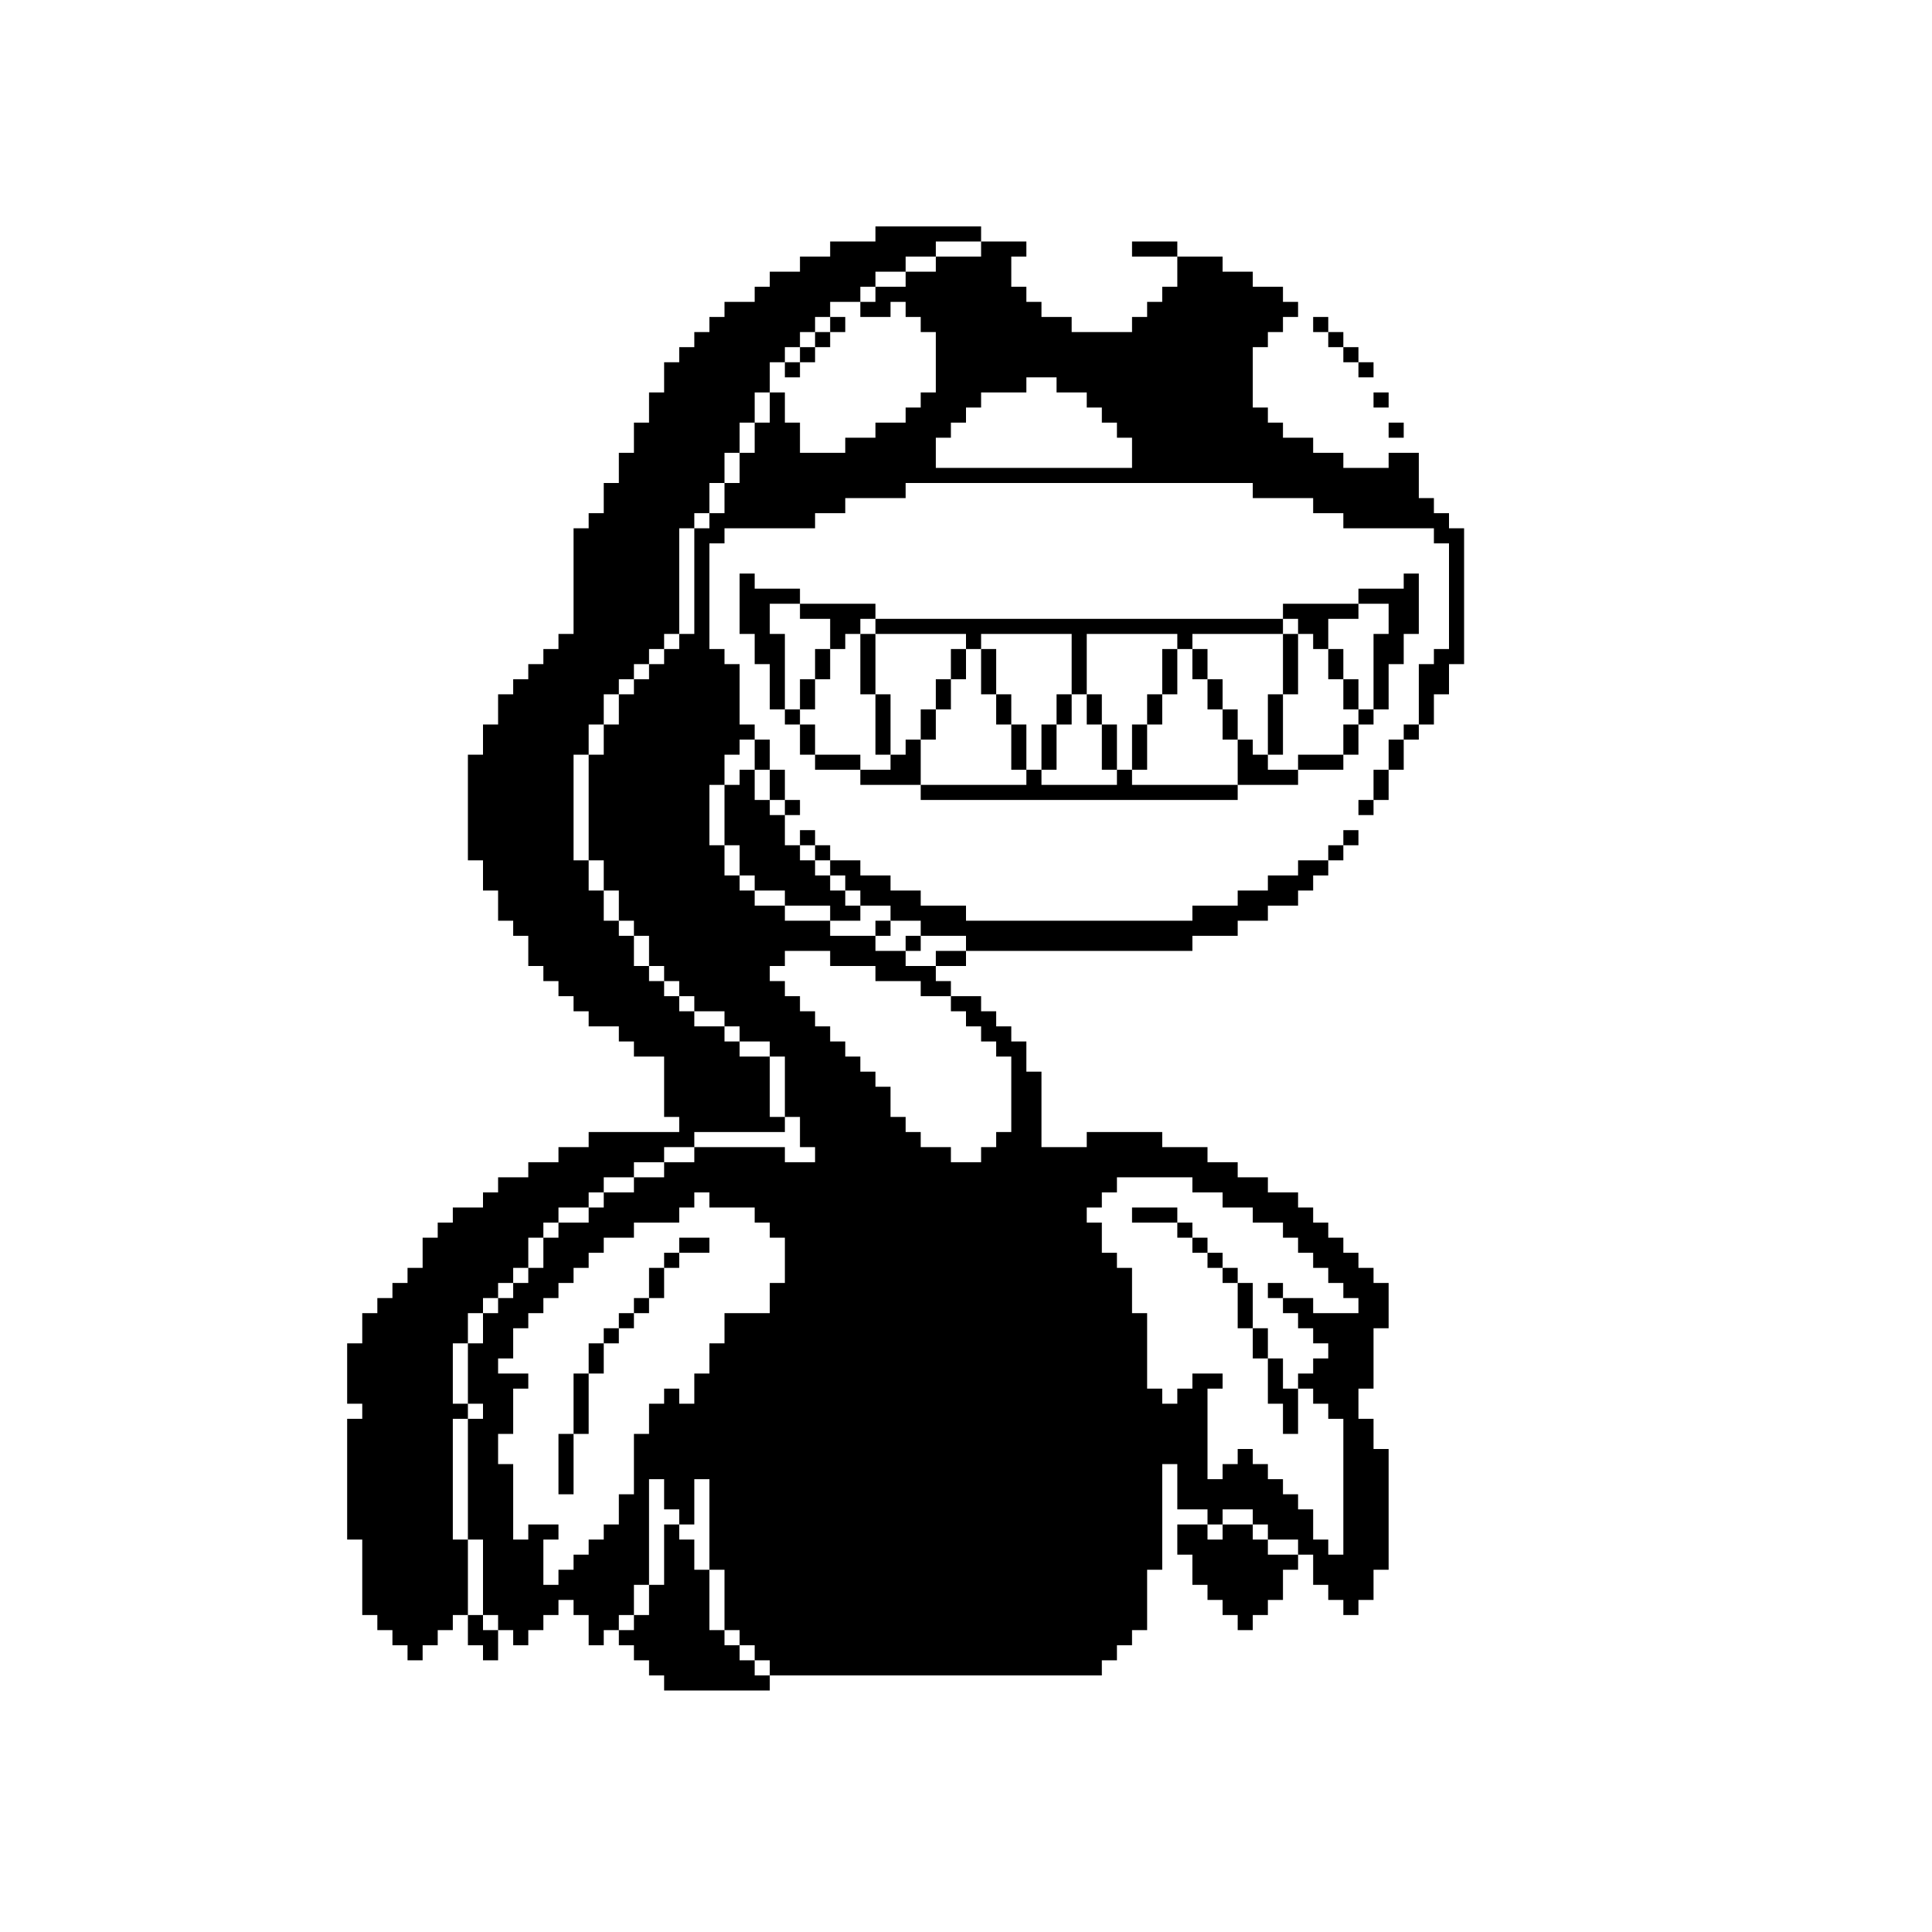 <?xml version="1.0" standalone="no"?>
<!DOCTYPE svg PUBLIC "-//W3C//DTD SVG 20010904//EN"
 "http://www.w3.org/TR/2001/REC-SVG-20010904/DTD/svg10.dtd">
<svg version="1.0" xmlns="http://www.w3.org/2000/svg"
 width="1152pt" height="1152pt" viewBox="0 0 1152 1152"
 preserveAspectRatio="xMidYMid meet">
<g transform="translate(0,1152) scale(0.1,-0.1)"
fill="#000000" stroke="none">
<path d="M5220 10125 l0 -45 -135 0 -135 0 0 -45 0 -45 -90 0 -90 0 0 -45 0
-45 -90 0 -90 0 0 -45 0 -45 -45 0 -45 0 0 -45 0 -45 -90 0 -90 0 0 -45 0 -45
-45 0 -45 0 0 -45 0 -45 -45 0 -45 0 0 -45 0 -45 -45 0 -45 0 0 -45 0 -45 -45
0 -45 0 0 -90 0 -90 -45 0 -45 0 0 -90 0 -90 -45 0 -45 0 0 -90 0 -90 -45 0
-45 0 0 -90 0 -90 -45 0 -45 0 0 -90 0 -90 -45 0 -45 0 0 -45 0 -45 -45 0 -45
0 0 -315 0 -315 -45 0 -45 0 0 -45 0 -45 -45 0 -45 0 0 -45 0 -45 -45 0 -45 0
0 -45 0 -45 -45 0 -45 0 0 -45 0 -45 -45 0 -45 0 0 -90 0 -90 -45 0 -45 0 0
-90 0 -90 -45 0 -45 0 0 -315 0 -315 45 0 45 0 0 -90 0 -90 45 0 45 0 0 -90 0
-90 45 0 45 0 0 -45 0 -45 45 0 45 0 0 -90 0 -90 45 0 45 0 0 -45 0 -45 45 0
45 0 0 -45 0 -45 45 0 45 0 0 -45 0 -45 45 0 45 0 0 -45 0 -45 90 0 90 0 0
-45 0 -45 45 0 45 0 0 -45 0 -45 90 0 90 0 0 -180 0 -180 45 0 45 0 0 -45 0
-45 -270 0 -270 0 0 -45 0 -45 -90 0 -90 0 0 -45 0 -45 -90 0 -90 0 0 -45 0
-45 -90 0 -90 0 0 -45 0 -45 -45 0 -45 0 0 -45 0 -45 -90 0 -90 0 0 -45 0 -45
-45 0 -45 0 0 -45 0 -45 -45 0 -45 0 0 -90 0 -90 -45 0 -45 0 0 -45 0 -45 -45
0 -45 0 0 -45 0 -45 -45 0 -45 0 0 -45 0 -45 -45 0 -45 0 0 -90 0 -90 -45 0
-45 0 0 -180 0 -180 45 0 45 0 0 -45 0 -45 -45 0 -45 0 0 -360 0 -360 45 0 45
0 0 -225 0 -225 45 0 45 0 0 -45 0 -45 45 0 45 0 0 -45 0 -45 45 0 45 0 0 -45
0 -45 45 0 45 0 0 45 0 45 45 0 45 0 0 45 0 45 45 0 45 0 0 45 0 45 45 0 45 0
0 -90 0 -90 45 0 45 0 0 -45 0 -45 45 0 45 0 0 90 0 90 45 0 45 0 0 -45 0 -45
45 0 45 0 0 45 0 45 45 0 45 0 0 45 0 45 45 0 45 0 0 45 0 45 45 0 45 0 0 -45
0 -45 45 0 45 0 0 -90 0 -90 45 0 45 0 0 45 0 45 45 0 45 0 0 -45 0 -45 45 0
45 0 0 -45 0 -45 45 0 45 0 0 -45 0 -45 45 0 45 0 0 -45 0 -45 315 0 315 0 0
45 0 45 990 0 990 0 0 45 0 45 45 0 45 0 0 45 0 45 45 0 45 0 0 45 0 45 45 0
45 0 0 180 0 180 45 0 45 0 0 315 0 315 45 0 45 0 0 -135 0 -135 90 0 90 0 0
-45 0 -45 -90 0 -90 0 0 -90 0 -90 45 0 45 0 0 -90 0 -90 45 0 45 0 0 -45 0
-45 45 0 45 0 0 -45 0 -45 45 0 45 0 0 -45 0 -45 45 0 45 0 0 45 0 45 45 0 45
0 0 45 0 45 45 0 45 0 0 90 0 90 45 0 45 0 0 45 0 45 45 0 45 0 0 -90 0 -90
45 0 45 0 0 -45 0 -45 45 0 45 0 0 -45 0 -45 45 0 45 0 0 45 0 45 45 0 45 0 0
90 0 90 45 0 45 0 0 360 0 360 -45 0 -45 0 0 90 0 90 -45 0 -45 0 0 90 0 90
45 0 45 0 0 180 0 180 45 0 45 0 0 135 0 135 -45 0 -45 0 0 45 0 45 -45 0 -45
0 0 45 0 45 -45 0 -45 0 0 45 0 45 -45 0 -45 0 0 45 0 45 -45 0 -45 0 0 45 0
45 -45 0 -45 0 0 45 0 45 -90 0 -90 0 0 45 0 45 -90 0 -90 0 0 45 0 45 -90 0
-90 0 0 45 0 45 -135 0 -135 0 0 45 0 45 -225 0 -225 0 0 -45 0 -45 -135 0
-135 0 0 225 0 225 -45 0 -45 0 0 90 0 90 -45 0 -45 0 0 45 0 45 -45 0 -45 0
0 45 0 45 -45 0 -45 0 0 45 0 45 -90 0 -90 0 0 45 0 45 -45 0 -45 0 0 45 0 45
90 0 90 0 0 45 0 45 675 0 675 0 0 45 0 45 135 0 135 0 0 45 0 45 90 0 90 0 0
45 0 45 90 0 90 0 0 45 0 45 45 0 45 0 0 45 0 45 45 0 45 0 0 45 0 45 45 0 45
0 0 45 0 45 45 0 45 0 0 45 0 45 -45 0 -45 0 0 -45 0 -45 -45 0 -45 0 0 -45 0
-45 -90 0 -90 0 0 -45 0 -45 -90 0 -90 0 0 -45 0 -45 -90 0 -90 0 0 -45 0 -45
-135 0 -135 0 0 -45 0 -45 -675 0 -675 0 0 45 0 45 -135 0 -135 0 0 45 0 45
-90 0 -90 0 0 45 0 45 -90 0 -90 0 0 45 0 45 -90 0 -90 0 0 45 0 45 -45 0 -45
0 0 45 0 45 -45 0 -45 0 0 -45 0 -45 -45 0 -45 0 0 90 0 90 45 0 45 0 0 45 0
45 -45 0 -45 0 0 90 0 90 -45 0 -45 0 0 90 0 90 -45 0 -45 0 0 45 0 45 -45 0
-45 0 0 180 0 180 -45 0 -45 0 0 45 0 45 -45 0 -45 0 0 315 0 315 45 0 45 0 0
45 0 45 270 0 270 0 0 45 0 45 90 0 90 0 0 45 0 45 180 0 180 0 0 45 0 45
1035 0 1035 0 0 -45 0 -45 180 0 180 0 0 -45 0 -45 90 0 90 0 0 -45 0 -45 270
0 270 0 0 -45 0 -45 45 0 45 0 0 -315 0 -315 -45 0 -45 0 0 -45 0 -45 -45 0
-45 0 0 -180 0 -180 -45 0 -45 0 0 -45 0 -45 -45 0 -45 0 0 -90 0 -90 -45 0
-45 0 0 -90 0 -90 -45 0 -45 0 0 -45 0 -45 45 0 45 0 0 45 0 45 45 0 45 0 0
90 0 90 45 0 45 0 0 90 0 90 45 0 45 0 0 45 0 45 45 0 45 0 0 90 0 90 45 0 45
0 0 90 0 90 45 0 45 0 0 405 0 405 -45 0 -45 0 0 45 0 45 -45 0 -45 0 0 45 0
45 -45 0 -45 0 0 135 0 135 -90 0 -90 0 0 -45 0 -45 -135 0 -135 0 0 45 0 45
-90 0 -90 0 0 45 0 45 -90 0 -90 0 0 45 0 45 -45 0 -45 0 0 45 0 45 -45 0 -45
0 0 180 0 180 45 0 45 0 0 45 0 45 45 0 45 0 0 45 0 45 45 0 45 0 0 45 0 45
-45 0 -45 0 0 45 0 45 -90 0 -90 0 0 45 0 45 -90 0 -90 0 0 45 0 45 -135 0
-135 0 0 45 0 45 -135 0 -135 0 0 -45 0 -45 135 0 135 0 0 -90 0 -90 -45 0
-45 0 0 -45 0 -45 -45 0 -45 0 0 -45 0 -45 -45 0 -45 0 0 -45 0 -45 -180 0
-180 0 0 45 0 45 -90 0 -90 0 0 45 0 45 -45 0 -45 0 0 45 0 45 -45 0 -45 0 0
90 0 90 45 0 45 0 0 45 0 45 -135 0 -135 0 0 45 0 45 -315 0 -315 0 0 -45z
m630 -90 l0 -45 -135 0 -135 0 0 -45 0 -45 -90 0 -90 0 0 -45 0 -45 -90 0 -90
0 0 -45 0 -45 -45 0 -45 0 0 -45 0 -45 90 0 90 0 0 45 0 45 45 0 45 0 0 -45 0
-45 45 0 45 0 0 -45 0 -45 45 0 45 0 0 -180 0 -180 -45 0 -45 0 0 -45 0 -45
-45 0 -45 0 0 -45 0 -45 -90 0 -90 0 0 -45 0 -45 -90 0 -90 0 0 -45 0 -45
-135 0 -135 0 0 90 0 90 -45 0 -45 0 0 90 0 90 -45 0 -45 0 0 -90 0 -90 -45 0
-45 0 0 -90 0 -90 -45 0 -45 0 0 -90 0 -90 -45 0 -45 0 0 -90 0 -90 -45 0 -45
0 0 -45 0 -45 -45 0 -45 0 0 -315 0 -315 -45 0 -45 0 0 -45 0 -45 -45 0 -45 0
0 -45 0 -45 -45 0 -45 0 0 -45 0 -45 -45 0 -45 0 0 -45 0 -45 -45 0 -45 0 0
-90 0 -90 -45 0 -45 0 0 -90 0 -90 -45 0 -45 0 0 -315 0 -315 45 0 45 0 0 -90
0 -90 45 0 45 0 0 -90 0 -90 45 0 45 0 0 -45 0 -45 45 0 45 0 0 -90 0 -90 45
0 45 0 0 -45 0 -45 45 0 45 0 0 -45 0 -45 45 0 45 0 0 -45 0 -45 90 0 90 0 0
-45 0 -45 45 0 45 0 0 -45 0 -45 90 0 90 0 0 -45 0 -45 45 0 45 0 0 -180 0
-180 45 0 45 0 0 -90 0 -90 45 0 45 0 0 -45 0 -45 -90 0 -90 0 0 45 0 45 -270
0 -270 0 0 -45 0 -45 -90 0 -90 0 0 -45 0 -45 -90 0 -90 0 0 -45 0 -45 -90 0
-90 0 0 -45 0 -45 -45 0 -45 0 0 -45 0 -45 -90 0 -90 0 0 -45 0 -45 -45 0 -45
0 0 -90 0 -90 -45 0 -45 0 0 -45 0 -45 -45 0 -45 0 0 -45 0 -45 -45 0 -45 0 0
-45 0 -45 -45 0 -45 0 0 -90 0 -90 -45 0 -45 0 0 -180 0 -180 45 0 45 0 0 -45
0 -45 -45 0 -45 0 0 -360 0 -360 45 0 45 0 0 -225 0 -225 45 0 45 0 0 -45 0
-45 -45 0 -45 0 0 45 0 45 -45 0 -45 0 0 225 0 225 -45 0 -45 0 0 360 0 360
45 0 45 0 0 45 0 45 -45 0 -45 0 0 180 0 180 45 0 45 0 0 90 0 90 45 0 45 0 0
45 0 45 45 0 45 0 0 45 0 45 45 0 45 0 0 45 0 45 45 0 45 0 0 90 0 90 45 0 45
0 0 45 0 45 45 0 45 0 0 45 0 45 90 0 90 0 0 45 0 45 45 0 45 0 0 45 0 45 90
0 90 0 0 45 0 45 90 0 90 0 0 45 0 45 90 0 90 0 0 45 0 45 270 0 270 0 0 45 0
45 -45 0 -45 0 0 180 0 180 -90 0 -90 0 0 45 0 45 -45 0 -45 0 0 45 0 45 -90
0 -90 0 0 45 0 45 -45 0 -45 0 0 45 0 45 -45 0 -45 0 0 45 0 45 -45 0 -45 0 0
45 0 45 -45 0 -45 0 0 90 0 90 -45 0 -45 0 0 45 0 45 -45 0 -45 0 0 90 0 90
-45 0 -45 0 0 90 0 90 -45 0 -45 0 0 315 0 315 45 0 45 0 0 90 0 90 45 0 45 0
0 90 0 90 45 0 45 0 0 45 0 45 45 0 45 0 0 45 0 45 45 0 45 0 0 45 0 45 45 0
45 0 0 45 0 45 45 0 45 0 0 315 0 315 45 0 45 0 0 45 0 45 45 0 45 0 0 90 0
90 45 0 45 0 0 90 0 90 45 0 45 0 0 90 0 90 45 0 45 0 0 90 0 90 45 0 45 0 0
90 0 90 45 0 45 0 0 45 0 45 45 0 45 0 0 45 0 45 45 0 45 0 0 45 0 45 45 0 45
0 0 45 0 45 90 0 90 0 0 45 0 45 45 0 45 0 0 45 0 45 90 0 90 0 0 45 0 45 90
0 90 0 0 45 0 45 135 0 135 0 0 -45z m450 -810 l0 -45 90 0 90 0 0 -45 0 -45
45 0 45 0 0 -45 0 -45 45 0 45 0 0 -45 0 -45 45 0 45 0 0 -90 0 -90 -585 0
-585 0 0 90 0 90 45 0 45 0 0 45 0 45 45 0 45 0 0 45 0 45 45 0 45 0 0 45 0
45 135 0 135 0 0 45 0 45 90 0 90 0 0 -45z m-1800 -2205 l0 -90 45 0 45 0 0
-90 0 -90 45 0 45 0 0 -45 0 -45 -45 0 -45 0 0 45 0 45 -45 0 -45 0 0 90 0 90
-45 0 -45 0 0 -45 0 -45 -45 0 -45 0 0 -180 0 -180 45 0 45 0 0 -90 0 -90 45
0 45 0 0 -45 0 -45 90 0 90 0 0 -45 0 -45 135 0 135 0 0 -45 0 -45 90 0 90 0
0 45 0 45 -45 0 -45 0 0 45 0 45 -45 0 -45 0 0 45 0 45 -45 0 -45 0 0 45 0 45
-45 0 -45 0 0 45 0 45 45 0 45 0 0 -45 0 -45 45 0 45 0 0 -45 0 -45 45 0 45 0
0 -45 0 -45 45 0 45 0 0 -45 0 -45 90 0 90 0 0 -45 0 -45 90 0 90 0 0 -45 0
-45 135 0 135 0 0 -45 0 -45 -90 0 -90 0 0 -45 0 -45 -90 0 -90 0 0 45 0 45
-90 0 -90 0 0 45 0 45 -135 0 -135 0 0 45 0 45 -135 0 -135 0 0 45 0 45 -90 0
-90 0 0 45 0 45 -45 0 -45 0 0 45 0 45 -45 0 -45 0 0 90 0 90 -45 0 -45 0 0
180 0 180 45 0 45 0 0 90 0 90 45 0 45 0 0 45 0 45 45 0 45 0 0 -90z m450
-1215 l0 -45 135 0 135 0 0 -45 0 -45 135 0 135 0 0 -45 0 -45 90 0 90 0 0
-45 0 -45 45 0 45 0 0 -45 0 -45 45 0 45 0 0 -45 0 -45 45 0 45 0 0 -45 0 -45
45 0 45 0 0 -225 0 -225 -45 0 -45 0 0 -45 0 -45 -45 0 -45 0 0 -45 0 -45 -90
0 -90 0 0 45 0 45 -90 0 -90 0 0 45 0 45 -45 0 -45 0 0 45 0 45 -45 0 -45 0 0
90 0 90 -45 0 -45 0 0 45 0 45 -45 0 -45 0 0 45 0 45 -45 0 -45 0 0 45 0 45
-45 0 -45 0 0 45 0 45 -45 0 -45 0 0 45 0 45 -45 0 -45 0 0 45 0 45 -45 0 -45
0 0 45 0 45 -45 0 -45 0 0 45 0 45 45 0 45 0 0 45 0 45 135 0 135 0 0 -45z
m2160 -1350 l0 -45 90 0 90 0 0 -45 0 -45 90 0 90 0 0 -45 0 -45 90 0 90 0 0
-45 0 -45 45 0 45 0 0 -45 0 -45 45 0 45 0 0 -45 0 -45 45 0 45 0 0 -45 0 -45
45 0 45 0 0 -45 0 -45 45 0 45 0 0 -45 0 -45 -135 0 -135 0 0 45 0 45 -90 0
-90 0 0 -45 0 -45 45 0 45 0 0 -45 0 -45 45 0 45 0 0 -45 0 -45 45 0 45 0 0
-45 0 -45 -45 0 -45 0 0 -45 0 -45 -45 0 -45 0 0 -45 0 -45 45 0 45 0 0 -45 0
-45 45 0 45 0 0 -45 0 -45 45 0 45 0 0 -405 0 -405 -45 0 -45 0 0 45 0 45 -45
0 -45 0 0 90 0 90 -45 0 -45 0 0 45 0 45 -45 0 -45 0 0 45 0 45 -45 0 -45 0 0
45 0 45 -45 0 -45 0 0 45 0 45 -45 0 -45 0 0 -45 0 -45 -45 0 -45 0 0 -45 0
-45 -45 0 -45 0 0 270 0 270 45 0 45 0 0 45 0 45 -90 0 -90 0 0 -45 0 -45 -45
0 -45 0 0 -45 0 -45 -45 0 -45 0 0 45 0 45 -45 0 -45 0 0 225 0 225 -45 0 -45
0 0 135 0 135 -45 0 -45 0 0 45 0 45 -45 0 -45 0 0 90 0 90 -45 0 -45 0 0 45
0 45 45 0 45 0 0 45 0 45 45 0 45 0 0 45 0 45 225 0 225 0 0 -45z m-2880 -90
l0 -45 135 0 135 0 0 -45 0 -45 45 0 45 0 0 -45 0 -45 45 0 45 0 0 -135 0
-135 -45 0 -45 0 0 -90 0 -90 -135 0 -135 0 0 -90 0 -90 -45 0 -45 0 0 -90 0
-90 -45 0 -45 0 0 -90 0 -90 -45 0 -45 0 0 45 0 45 -45 0 -45 0 0 -45 0 -45
-45 0 -45 0 0 -90 0 -90 -45 0 -45 0 0 -180 0 -180 -45 0 -45 0 0 -90 0 -90
-45 0 -45 0 0 -45 0 -45 -45 0 -45 0 0 -45 0 -45 -45 0 -45 0 0 -45 0 -45 -45
0 -45 0 0 -45 0 -45 -45 0 -45 0 0 135 0 135 45 0 45 0 0 45 0 45 -90 0 -90 0
0 -45 0 -45 -45 0 -45 0 0 225 0 225 -45 0 -45 0 0 90 0 90 45 0 45 0 0 135 0
135 45 0 45 0 0 45 0 45 -90 0 -90 0 0 45 0 45 45 0 45 0 0 90 0 90 45 0 45 0
0 45 0 45 45 0 45 0 0 45 0 45 45 0 45 0 0 45 0 45 45 0 45 0 0 45 0 45 45 0
45 0 0 45 0 45 45 0 45 0 0 45 0 45 90 0 90 0 0 45 0 45 135 0 135 0 0 45 0
45 45 0 45 0 0 45 0 45 45 0 45 0 0 -45z m-270 -1755 l0 -90 45 0 45 0 0 -45
0 -45 45 0 45 0 0 135 0 135 45 0 45 0 0 -270 0 -270 45 0 45 0 0 -180 0 -180
45 0 45 0 0 -45 0 -45 45 0 45 0 0 -45 0 -45 45 0 45 0 0 -45 0 -45 -45 0 -45
0 0 45 0 45 -45 0 -45 0 0 45 0 45 -45 0 -45 0 0 45 0 45 -45 0 -45 0 0 180 0
180 -45 0 -45 0 0 90 0 90 -45 0 -45 0 0 45 0 45 -45 0 -45 0 0 -180 0 -180
-45 0 -45 0 0 -90 0 -90 -45 0 -45 0 0 -45 0 -45 -45 0 -45 0 0 45 0 45 45 0
45 0 0 90 0 90 45 0 45 0 0 315 0 315 45 0 45 0 0 -90z m3510 -135 l0 -45 45
0 45 0 0 -45 0 -45 90 0 90 0 0 -45 0 -45 -90 0 -90 0 0 45 0 45 -45 0 -45 0
0 45 0 45 -90 0 -90 0 0 -45 0 -45 -45 0 -45 0 0 45 0 45 45 0 45 0 0 45 0 45
90 0 90 0 0 -45z"/>
<path d="M4950 9585 l0 -45 -45 0 -45 0 0 -45 0 -45 -45 0 -45 0 0 -45 0 -45
-45 0 -45 0 0 -45 0 -45 45 0 45 0 0 45 0 45 45 0 45 0 0 45 0 45 45 0 45 0 0
45 0 45 45 0 45 0 0 45 0 45 -45 0 -45 0 0 -45z"/>
<path d="M5220 5985 l0 -45 45 0 45 0 0 45 0 45 -45 0 -45 0 0 -45z"/>
<path d="M5400 5895 l0 -45 45 0 45 0 0 45 0 45 -45 0 -45 0 0 -45z"/>
<path d="M6750 4275 l0 -45 135 0 135 0 0 -45 0 -45 45 0 45 0 0 -45 0 -45 45
0 45 0 0 -45 0 -45 45 0 45 0 0 -45 0 -45 45 0 45 0 0 -135 0 -135 45 0 45 0
0 -90 0 -90 45 0 45 0 0 -135 0 -135 45 0 45 0 0 -90 0 -90 45 0 45 0 0 135 0
135 -45 0 -45 0 0 90 0 90 -45 0 -45 0 0 90 0 90 -45 0 -45 0 0 135 0 135 -45
0 -45 0 0 45 0 45 -45 0 -45 0 0 45 0 45 -45 0 -45 0 0 45 0 45 -45 0 -45 0 0
45 0 45 -45 0 -45 0 0 45 0 45 -135 0 -135 0 0 -45z"/>
<path d="M7560 3825 l0 -45 45 0 45 0 0 45 0 45 -45 0 -45 0 0 -45z"/>
<path d="M4050 4095 l0 -45 -45 0 -45 0 0 -45 0 -45 -45 0 -45 0 0 -90 0 -90
-45 0 -45 0 0 -45 0 -45 -45 0 -45 0 0 -45 0 -45 -45 0 -45 0 0 -45 0 -45 -45
0 -45 0 0 -90 0 -90 -45 0 -45 0 0 -180 0 -180 -45 0 -45 0 0 -180 0 -180 45
0 45 0 0 180 0 180 45 0 45 0 0 180 0 180 45 0 45 0 0 90 0 90 45 0 45 0 0 45
0 45 45 0 45 0 0 45 0 45 45 0 45 0 0 45 0 45 45 0 45 0 0 90 0 90 45 0 45 0
0 45 0 45 90 0 90 0 0 45 0 45 -90 0 -90 0 0 -45z"/>
<path d="M7830 9585 l0 -45 45 0 45 0 0 -45 0 -45 45 0 45 0 0 -45 0 -45 45 0
45 0 0 -45 0 -45 45 0 45 0 0 45 0 45 -45 0 -45 0 0 45 0 45 -45 0 -45 0 0 45
0 45 -45 0 -45 0 0 45 0 45 -45 0 -45 0 0 -45z"/>
<path d="M8190 9135 l0 -45 45 0 45 0 0 45 0 45 -45 0 -45 0 0 -45z"/>
<path d="M8280 8955 l0 -45 45 0 45 0 0 45 0 45 -45 0 -45 0 0 -45z"/>
<path d="M4410 7920 l0 -180 45 0 45 0 0 -90 0 -90 45 0 45 0 0 -135 0 -135
45 0 45 0 0 -45 0 -45 45 0 45 0 0 -90 0 -90 45 0 45 0 0 -45 0 -45 135 0 135
0 0 -45 0 -45 180 0 180 0 0 -45 0 -45 945 0 945 0 0 45 0 45 180 0 180 0 0
45 0 45 135 0 135 0 0 45 0 45 45 0 45 0 0 90 0 90 45 0 45 0 0 45 0 45 45 0
45 0 0 135 0 135 45 0 45 0 0 90 0 90 45 0 45 0 0 180 0 180 -45 0 -45 0 0
-45 0 -45 -135 0 -135 0 0 -45 0 -45 -225 0 -225 0 0 -45 0 -45 -1215 0 -1215
0 0 45 0 45 -225 0 -225 0 0 45 0 45 -135 0 -135 0 0 45 0 45 -45 0 -45 0 0
-180z m360 -45 l0 -45 90 0 90 0 0 -90 0 -90 45 0 45 0 0 45 0 45 45 0 45 0 0
45 0 45 45 0 45 0 0 -45 0 -45 270 0 270 0 0 -45 0 -45 45 0 45 0 0 45 0 45
270 0 270 0 0 -180 0 -180 45 0 45 0 0 180 0 180 270 0 270 0 0 -45 0 -45 45
0 45 0 0 45 0 45 270 0 270 0 0 45 0 45 45 0 45 0 0 -45 0 -45 45 0 45 0 0
-45 0 -45 45 0 45 0 0 90 0 90 90 0 90 0 0 45 0 45 90 0 90 0 0 -90 0 -90 -45
0 -45 0 0 -225 0 -225 -45 0 -45 0 0 -45 0 -45 -45 0 -45 0 0 -90 0 -90 -135
0 -135 0 0 -45 0 -45 -90 0 -90 0 0 45 0 45 -45 0 -45 0 0 45 0 45 -45 0 -45
0 0 -135 0 -135 -315 0 -315 0 0 45 0 45 -45 0 -45 0 0 -45 0 -45 -225 0 -225
0 0 45 0 45 -45 0 -45 0 0 -45 0 -45 -315 0 -315 0 0 135 0 135 -45 0 -45 0 0
-45 0 -45 -45 0 -45 0 0 -45 0 -45 -90 0 -90 0 0 45 0 45 -135 0 -135 0 0 90
0 90 -45 0 -45 0 0 45 0 45 -45 0 -45 0 0 225 0 225 -45 0 -45 0 0 90 0 90 90
0 90 0 0 -45z"/>
<path d="M5130 7560 l0 -180 45 0 45 0 0 -180 0 -180 45 0 45 0 0 180 0 180
-45 0 -45 0 0 180 0 180 -45 0 -45 0 0 -180z"/>
<path d="M7650 7560 l0 -180 -45 0 -45 0 0 -180 0 -180 45 0 45 0 0 180 0 180
45 0 45 0 0 180 0 180 -45 0 -45 0 0 -180z"/>
<path d="M4860 7560 l0 -90 -45 0 -45 0 0 -90 0 -90 45 0 45 0 0 90 0 90 45 0
45 0 0 90 0 90 -45 0 -45 0 0 -90z"/>
<path d="M5670 7560 l0 -90 -45 0 -45 0 0 -90 0 -90 -45 0 -45 0 0 -90 0 -90
45 0 45 0 0 90 0 90 45 0 45 0 0 90 0 90 45 0 45 0 0 90 0 90 -45 0 -45 0 0
-90z"/>
<path d="M5850 7515 l0 -135 45 0 45 0 0 -90 0 -90 45 0 45 0 0 -135 0 -135
45 0 45 0 0 135 0 135 -45 0 -45 0 0 90 0 90 -45 0 -45 0 0 135 0 135 -45 0
-45 0 0 -135z"/>
<path d="M6930 7515 l0 -135 -45 0 -45 0 0 -90 0 -90 -45 0 -45 0 0 -135 0
-135 45 0 45 0 0 135 0 135 45 0 45 0 0 90 0 90 45 0 45 0 0 135 0 135 -45 0
-45 0 0 -135z"/>
<path d="M7110 7560 l0 -90 45 0 45 0 0 -90 0 -90 45 0 45 0 0 -90 0 -90 45 0
45 0 0 90 0 90 -45 0 -45 0 0 90 0 90 -45 0 -45 0 0 90 0 90 -45 0 -45 0 0
-90z"/>
<path d="M7920 7560 l0 -90 45 0 45 0 0 -90 0 -90 45 0 45 0 0 90 0 90 -45 0
-45 0 0 90 0 90 -45 0 -45 0 0 -90z"/>
<path d="M6300 7290 l0 -90 -45 0 -45 0 0 -135 0 -135 45 0 45 0 0 135 0 135
45 0 45 0 0 90 0 90 -45 0 -45 0 0 -90z"/>
<path d="M6480 7290 l0 -90 45 0 45 0 0 -135 0 -135 45 0 45 0 0 135 0 135
-45 0 -45 0 0 90 0 90 -45 0 -45 0 0 -90z"/>
</g>
</svg>
